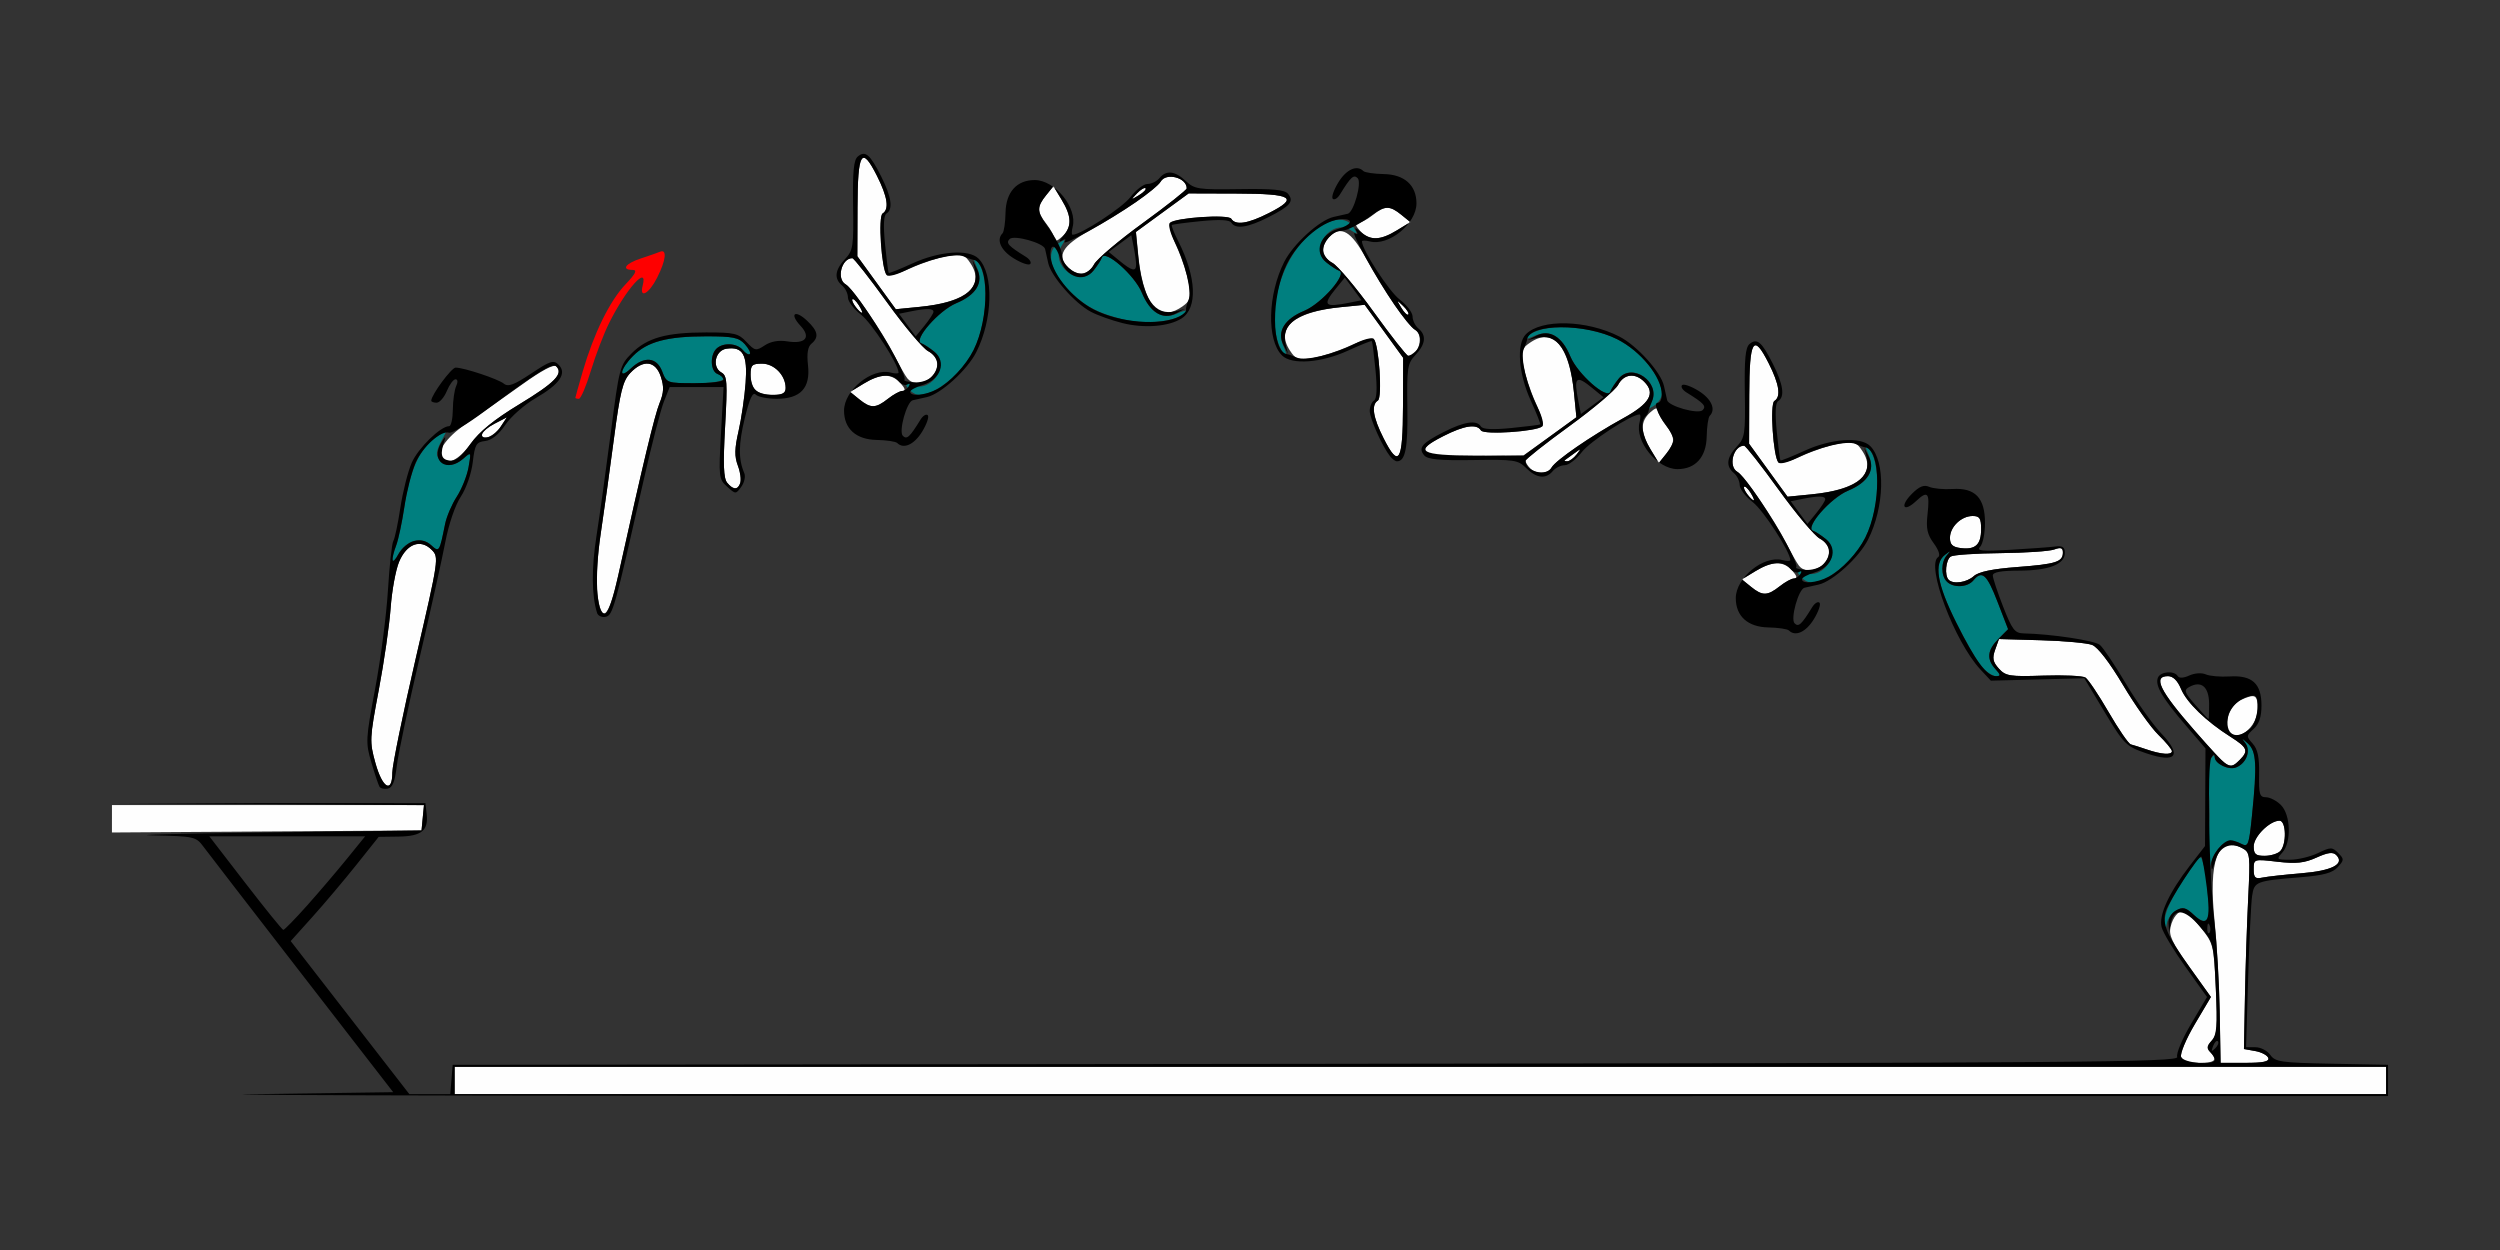 <?xml version="1.0" encoding="UTF-8" standalone="no"?>
<!-- Created with Inkscape (http://www.inkscape.org/) -->

<svg
   xmlns:dc="http://purl.org/dc/elements/1.1/"
   xmlns:cc="http://creativecommons.org/ns#"
   xmlns:rdf="http://www.w3.org/1999/02/22-rdf-syntax-ns#"
   xmlns:svg="http://www.w3.org/2000/svg"
   xmlns="http://www.w3.org/2000/svg"
   xmlns:sodipodi="http://sodipodi.sourceforge.net/DTD/sodipodi-0.dtd"
   xmlns:inkscape="http://www.inkscape.org/namespaces/inkscape"
   id="svg3486"
   version="1.1"
   inkscape:version="0.91 r13725"
   width="600"
   height="300"
   viewBox="0 0 600 300"
   sodipodi:docname="bb950400.svg">
  <rect x="0" y="0" width="600" height="300" fill="#333333" stroke="none"/>
  <defs
     id="defs3490" />
  <sodipodi:namedview
     pagecolor="#a8a8a8"
     bordercolor="#666666"
     borderopacity="1"
     objecttolerance="10"
     gridtolerance="10"
     guidetolerance="10"
     inkscape:pageopacity="0"
     inkscape:pageshadow="2"
     inkscape:window-width="1431"
     inkscape:window-height="734"
     id="namedview3488"
     showgrid="false"
     inkscape:zoom="0.781616"
     inkscape:cx="115.67781"
     inkscape:cy="149.88028"
     inkscape:window-x="0"
     inkscape:window-y="0"
     inkscape:window-maximized="0"
     inkscape:current-layer="svg3486" />
  <g
     id="g3496"
     transform="translate(20.327,17.901)">
    <path
       style="fill:#fefefe"
       d="m 88.785,241.406 0,-3.281 231.776,0 231.776,0 0,3.281 0,3.281 -231.776,0 -231.776,0 0,-3.281 z m 414.354,-5.632 c -0.298,-0.779 1.184,-4.325 3.305,-7.906 l 3.845,-6.493 -5.139,-7.186 c -4.195,-5.866 -5.028,-7.643 -4.533,-9.672 0.571,-2.342 1.848,-3.846 3.293,-3.879 0.351,-0.008 2.083,1.779 3.848,3.97 3.151,3.911 3.219,4.186 3.718,14.882 0.431,9.249 0.279,11.127 -1.005,12.415 -1.182,1.185 -1.266,1.765 -0.385,2.649 1.942,1.948 1.256,2.632 -2.639,2.632 -2.495,0 -3.95,-0.477 -4.308,-1.413 z m 9.277,-10.542 c -0.11,-6.573 -0.665,-16.439 -1.233,-21.923 -1.53,-14.768 0.737,-20.818 6.616,-17.662 1.897,1.018 1.959,1.535 1.44,12.005 -0.298,6.018 -0.648,16.627 -0.778,23.576 l -0.236,12.635 2.727,0.49 c 1.5,0.269 2.902,1.017 3.115,1.661 0.284,0.855 -1.21,1.171 -5.53,1.17 l -5.919,-0.002 -0.2,-11.951 z m 8.144,-34.526 c 0,-2.451 0.007,-2.453 5.696,-1.791 4.497,0.524 6.471,0.313 9.377,-1.002 2.725,-1.233 3.954,-1.391 4.732,-0.611 2.146,2.153 -0.964,3.775 -8.408,4.387 -3.955,0.325 -8.137,0.789 -9.293,1.03 -1.757,0.367 -2.103,0.036 -2.103,-2.014 z m 0,-5.483 c 0,-2.343 3.843,-6.162 6.201,-6.162 1.612,0 1.733,5.729 0.154,7.312 -0.617,0.619 -2.299,1.125 -3.738,1.125 -2.147,0 -2.617,-0.408 -2.617,-2.276 z M 6.542,178.605 l 0,-3.292 37.442,0 37.442,0 -0.293,3.047 -0.293,3.047 -37.15,0.245 -37.15,0.245 0,-3.292 z M 69.777,165.234 c -1.437,-5.174 -1.405,-5.88 0.808,-17.578 1.268,-6.703 2.548,-15.562 2.845,-19.688 0.297,-4.125 1.207,-9.091 2.024,-11.036 1.823,-4.343 5.143,-5.564 7.821,-2.878 1.771,1.777 1.719,2.131 -3.823,26.05 -3.091,13.337 -5.619,25.66 -5.619,27.384 0,5.136 -2.367,3.819 -4.055,-2.255 z m 443.766,-0.014 c -0.519,-0.379 -3.719,-3.853 -7.111,-7.72 -8.428,-9.607 -10.155,-13.125 -6.444,-13.125 1.213,0 2.299,1.061 3.132,3.062 1.372,3.295 6.013,7.784 11.902,11.513 4.055,2.568 4.365,3.344 2.201,5.515 -1.63,1.635 -2.29,1.771 -3.68,0.756 z m -18.683,-3.26 c -1.542,-0.531 -3.247,-1.074 -3.788,-1.206 -0.541,-0.132 -2.946,-3.627 -5.343,-7.767 -2.398,-4.139 -4.899,-7.866 -5.558,-8.282 -0.659,-0.416 -5.2,-0.623 -10.091,-0.459 -8.079,0.27 -9.056,0.115 -10.684,-1.69 -1.441,-1.598 -1.614,-2.487 -0.882,-4.537 l 0.911,-2.55 10.09,0.289 c 5.55,0.159 11.071,0.663 12.27,1.121 1.343,0.512 4.187,4.205 7.407,9.618 2.875,4.833 6.693,10.212 8.485,11.954 1.792,1.742 3.257,3.506 3.257,3.921 0,0.977 -2.544,0.805 -6.075,-0.412 z m 19.612,-4.483 c -1.167,-1.894 0.569,-6.279 2.908,-7.348 3.549,-1.622 4.116,-1.337 4.116,2.069 0,4.536 -5.113,8.379 -7.023,5.279 z m -391.439,-33.024 c -0.343,-2.849 6.6e-4,-8.87 0.816,-14.297 0.774,-5.156 2.203,-15.421 3.174,-22.81 1.475,-11.223 2.116,-13.809 3.89,-15.703 3.12,-3.331 6.09,-2.987 7.353,0.852 0.797,2.421 0.732,3.839 -0.29,6.328 -1.184,2.886 -3.982,14.55 -9.935,41.411 -2.318,10.459 -4.078,11.942 -5.008,4.219 z m 276.87,-1.532 -2.174,-1.766 3.239,-1.981 c 4.059,-2.482 6.678,-2.515 8.846,-0.113 1.097,1.216 1.282,1.875 0.526,1.875 -0.641,0 -2.235,0.844 -3.542,1.875 -2.95,2.328 -4.14,2.347 -6.895,0.109 z M 447.352,121.25 c -1.044,-1.047 -0.695,-4.845 0.513,-5.594 0.625,-0.387 5.987,-0.751 11.916,-0.807 5.929,-0.057 11.726,-0.446 12.882,-0.866 1.606,-0.583 2.103,-0.419 2.103,0.697 0,2.284 -1.609,2.798 -10.974,3.509 -5.981,0.454 -9.265,1.14 -10.405,2.175 -1.698,1.542 -4.912,2.014 -6.035,0.887 z m -35.91,-3.359 c -0.515,-0.645 -1.889,-3.07 -3.053,-5.391 -2.801,-5.582 -10.076,-16.211 -11.741,-17.156 -2.268,-1.287 -0.994,-6.282 1.602,-6.282 0.374,0 4.105,4.746 8.29,10.547 4.185,5.801 8.631,11.088 9.88,11.749 1.249,0.661 2.271,2.002 2.271,2.98 0,3.716 -5.116,6.223 -7.249,3.553 z m 38.791,-4.253 c -1.957,-0.247 -2.57,-0.834 -2.57,-2.461 0,-2.624 2.719,-5.239 5.447,-5.239 1.682,0 2.029,0.542 2.029,3.166 0,3.72 -1.365,4.981 -4.907,4.534 z m -51.187,-12.879 c -0.65,-0.786 -1.001,-1.61 -0.78,-1.832 0.221,-0.222 0.916,0.421 1.543,1.429 1.357,2.179 0.904,2.419 -0.763,0.403 z m 5.025,-5.806 -4.615,-6.359 0.038,-11.64 c 0.044,-13.406 0.985,-14.954 4.664,-7.672 2.553,5.055 3.003,8.036 1.365,9.052 -1.103,0.684 -0.283,13.414 0.949,14.737 0.372,0.4 2.958,-0.319 5.747,-1.597 2.789,-1.278 6.817,-2.601 8.952,-2.941 3.484,-0.555 4.045,-0.368 5.477,1.824 3.548,5.431 -0.993,9.28 -12.258,10.392 l -5.704,0.563 -4.615,-6.359 z m -249.871,3.01 c -0.881,-1.065 -1.005,-4.383 -0.502,-13.502 0.594,-10.767 0.495,-12.186 -0.9,-12.969 -2.332,-1.309 -1.471,-5.32 1.225,-5.704 3.971,-0.565 5.092,1.447 4.593,8.234 -0.248,3.374 -1.011,8.57 -1.694,11.546 -0.96,4.181 -0.997,6.061 -0.166,8.271 1.676,4.454 -0.02,7.189 -2.556,4.124 z M 346.916,94.5 c -0.617,-0.619 -1.121,-1.432 -1.121,-1.808 0,-0.375 4.731,-4.118 10.514,-8.316 5.783,-4.198 11.053,-8.658 11.712,-9.911 1.382,-2.628 4.071,-2.952 6.262,-0.755 2.783,2.791 1.351,5.255 -5.123,8.815 -7.637,4.199 -16.123,10.043 -17.103,11.777 -0.914,1.618 -3.621,1.723 -5.14,0.198 z M 85.557,91.945 c -1.086,-1.762 1.687,-5.323 6.824,-8.767 2.905,-1.948 8.57,-5.906 12.588,-8.796 4.695,-3.377 7.629,-4.932 8.208,-4.35 1.763,1.769 -0.337,3.922 -8.89,9.113 -6.004,3.644 -9.588,6.549 -11.674,9.463 -2.839,3.966 -5.805,5.369 -7.057,3.338 z m 269.661,0.602 c 0.214,-0.146 1.231,-0.884 2.259,-1.641 1.729,-1.272 1.773,-1.252 0.587,0.265 -0.705,0.902 -1.722,1.641 -2.259,1.641 -0.537,0 -0.801,-0.119 -0.587,-0.265 z m 20.595,-2.58 c -2.474,-4.072 -2.508,-6.699 -0.112,-8.874 1.212,-1.1 1.869,-1.286 1.869,-0.528 0,0.643 0.841,2.242 1.869,3.553 2.321,2.96 2.339,4.153 0.109,6.916 l -1.76,2.181 -1.974,-3.249 z m -64.084,-2.687 c -2.553,-5.055 -3.003,-8.036 -1.365,-9.052 1.103,-0.684 0.283,-13.414 -0.949,-14.737 -0.372,-0.4 -2.958,0.319 -5.747,1.597 -2.789,1.278 -6.817,2.601 -8.952,2.941 -3.484,0.555 -4.045,0.368 -5.477,-1.824 -3.548,-5.431 0.993,-9.28 12.258,-10.392 l 5.704,-0.563 4.615,6.359 4.615,6.359 -0.038,11.64 c -0.044,13.406 -0.985,14.954 -4.664,7.672 z m 10.304,3.883 c -1.211,-1.215 -0.312,-2.185 4.104,-4.43 4.981,-2.532 7.952,-2.976 8.962,-1.338 0.681,1.106 13.372,0.283 14.691,-0.952 0.398,-0.373 -0.318,-2.967 -1.592,-5.765 -1.274,-2.797 -2.593,-6.838 -2.932,-8.98 -0.553,-3.495 -0.367,-4.058 1.819,-5.494 5.42,-3.562 9.251,0.995 10.363,12.328 l 0.565,5.752 -6.343,4.555 -6.343,4.555 -11.378,0.154 c -6.258,0.084 -11.62,-0.089 -11.916,-0.386 z M 95.327,86.343 c 0,-0.54 1.351,-1.683 3.002,-2.539 l 3.002,-1.557 -1.478,2.236 c -1.542,2.334 -4.525,3.56 -4.525,1.86 z m 90.556,-8.421 -2.174,-1.766 3.239,-1.981 c 4.059,-2.482 6.678,-2.515 8.846,-0.113 1.097,1.216 1.282,1.875 0.526,1.875 -0.641,0 -2.235,0.844 -3.542,1.875 -2.95,2.328 -4.14,2.347 -6.895,0.109 z M 160.935,75.75 c -0.617,-0.619 -1.121,-2.306 -1.121,-3.75 0,-2.28 0.361,-2.625 2.751,-2.625 2.93,0 5.66,2.814 5.66,5.834 0,1.26 -0.752,1.666 -3.084,1.666 -1.696,0 -3.589,-0.506 -4.206,-1.125 z m 36.489,-2.859 c -0.515,-0.645 -1.889,-3.07 -3.053,-5.391 -2.801,-5.582 -10.076,-16.211 -11.741,-17.156 -2.268,-1.287 -0.994,-6.282 1.602,-6.282 0.374,0 4.105,4.746 8.29,10.547 4.185,5.801 8.631,11.088 9.88,11.749 1.249,0.661 2.271,2.002 2.271,2.98 0,3.716 -5.116,6.223 -7.249,3.553 z m 111.923,-15.938 c -4.185,-5.801 -8.631,-11.088 -9.88,-11.749 -2.62,-1.387 -2.943,-4.084 -0.752,-6.281 2.783,-2.791 5.239,-1.355 8.787,5.139 4.186,7.661 10.012,16.174 11.74,17.156 2.266,1.288 0.991,6.282 -1.604,6.282 -0.374,0 -4.105,-4.746 -8.29,-10.547 z m 6.635,-0.98 c -1.182,-1.975 -1.162,-1.995 0.447,-0.448 0.926,0.89 1.483,1.82 1.237,2.067 -0.246,0.247 -1.004,-0.482 -1.684,-1.618 z M 185.028,55.759 c -0.65,-0.786 -1.001,-1.61 -0.78,-1.832 0.221,-0.222 0.916,0.421 1.543,1.429 1.357,2.179 0.904,2.419 -0.763,0.403 z m 72.345,0.711 C 255.319,55.106 253.516,50.041 252.919,43.953 l -0.609,-6.203 6.322,-4.616 6.322,-4.616 11.604,0.038 c 13.364,0.044 14.908,0.988 7.648,4.678 -5.039,2.561 -8.011,3.012 -9.024,1.369 -0.681,-1.106 -13.372,-0.283 -14.691,0.952 -0.398,0.373 0.318,2.967 1.592,5.765 1.274,2.797 2.591,6.824 2.927,8.947 0.531,3.355 0.326,4.062 -1.566,5.391 -2.336,1.641 -4.404,1.918 -6.07,0.812 z m -67.321,-6.517 -4.615,-6.359 0.038,-11.64 c 0.044,-13.406 0.985,-14.954 4.664,-7.672 2.553,5.055 3.003,8.036 1.365,9.052 -1.103,0.684 -0.283,13.414 0.949,14.737 0.372,0.4 2.958,-0.319 5.747,-1.597 2.789,-1.278 6.817,-2.601 8.952,-2.941 3.484,-0.555 4.045,-0.368 5.477,1.824 3.548,5.431 -0.993,9.28 -12.258,10.392 l -5.704,0.563 -4.615,-6.359 z m 45.946,-3.663 c -2.783,-2.791 -1.351,-5.255 5.123,-8.815 7.637,-4.199 16.123,-10.043 17.103,-11.777 1.284,-2.273 6.262,-0.994 6.262,1.609 0,0.375 -4.731,4.118 -10.514,8.316 -5.783,4.198 -11.053,8.658 -11.712,9.911 -1.382,2.628 -4.071,2.952 -6.262,0.755 z m -3.288,-6.856 c 0,-0.643 -0.841,-2.242 -1.869,-3.553 -2.321,-2.96 -2.339,-4.153 -0.109,-6.916 l 1.76,-2.181 1.974,3.249 c 2.474,4.072 2.508,6.699 0.112,8.874 -1.212,1.1 -1.869,1.286 -1.869,0.528 z M 306.075,37.5 c -1.097,-1.216 -1.282,-1.875 -0.526,-1.875 0.641,0 2.235,-0.844 3.542,-1.875 2.95,-2.328 4.14,-2.347 6.895,-0.109 l 2.174,1.766 -3.239,1.981 c -4.059,2.482 -6.678,2.515 -8.846,0.113 z m -53.527,-8.98 c 0.887,-0.929 1.814,-1.488 2.06,-1.241 0.246,0.247 -0.48,1.007 -1.613,1.69 -1.969,1.186 -1.988,1.166 -0.447,-0.448 z"
       id="path3506"
       inkscape:connector-curvature="0" />
    <path
       style="fill:#007f7f"
       d="m 499.193,203.625 c -0.145,-2.449 1.646,-6.26 5.807,-12.36 2.775,-4.068 2.886,-4.128 3.437,-1.875 0.903,3.693 2.021,-11.455 1.311,-17.754 -0.381,-3.383 -0.23,-6.148 0.397,-7.229 0.558,-0.963 1.027,-1.239 1.043,-0.612 0.04,1.589 3.326,3.191 5.127,2.497 2.449,-0.943 3.63,-3.975 2.261,-5.806 -1.008,-1.349 -0.918,-1.338 0.612,0.069 2.024,1.861 2.204,5.087 0.965,17.256 -0.762,7.48 -0.828,7.634 -2.87,6.7 -4.891,-2.236 -8.677,4.48 -7.615,13.508 0.62,5.267 -0.537,6.419 -3.571,3.56 -1.765,-1.664 -2.538,-1.861 -4.071,-1.038 -1.041,0.559 -2.074,1.966 -2.297,3.127 l -0.405,2.111 -0.127,-2.156 z m -43.791,-61.36 c -1.063,-1.16 -3.87,-6.003 -6.238,-10.763 -4.638,-9.325 -5.433,-14.167 -2.669,-16.265 1.391,-1.056 1.461,-1.045 0.467,0.073 -1.481,1.666 -1.505,4.914 -0.047,6.377 1.554,1.559 4.958,1.408 6.355,-0.281 2.089,-2.525 3.24,-1.506 5.812,5.147 l 2.533,6.553 -2.303,2.31 c -2.688,2.697 -2.913,4.853 -0.757,7.244 1.3,1.44 1.326,1.714 0.163,1.714 -0.761,0 -2.254,-0.949 -3.317,-2.109 z m -43.983,-22.287 c -1.086,-1.744 -1.034,-1.805 0.641,-0.755 4.586,2.873 10.014,-4.343 5.826,-7.745 -1.112,-0.904 -2.495,-1.801 -3.072,-1.994 -2.069,-0.692 4.199,-7.876 8.386,-9.613 4.929,-2.045 6.586,-4.976 4.916,-8.699 -0.803,-1.79 -0.826,-2.255 -0.077,-1.521 3.154,3.091 2.792,14.474 -0.682,21.443 -2.801,5.62 -9.057,10.781 -13.067,10.781 -0.93,0 -2.222,-0.853 -2.871,-1.896 z M 73.869,116.545 c -0.021,-0.611 0.384,-2.222 0.899,-3.581 0.515,-1.359 1.395,-5.499 1.955,-9.202 1.319,-8.716 3.615,-13.88 7.361,-16.555 l 3.012,-2.151 -1.551,3.008 c -1.212,2.35 -1.308,3.301 -0.443,4.347 1.487,1.797 3.612,1.687 5.844,-0.302 1.806,-1.609 1.828,-1.569 1.179,2.109 -0.364,2.062 -1.632,5.243 -2.818,7.067 -1.186,1.824 -2.451,4.778 -2.811,6.562 -1.374,6.811 -1.405,6.858 -3.366,5.078 -2.358,-2.141 -6.061,-1.118 -7.836,2.164 -0.763,1.411 -1.405,2.066 -1.425,1.455 z m 301.992,-37.705 c 2.864,-4.6 -4.33,-10.046 -7.721,-5.844 -0.901,1.116 -1.795,2.503 -1.988,3.081 -0.69,2.075 -7.851,-4.212 -9.584,-8.413 -2.039,-4.945 -4.96,-6.606 -8.672,-4.931 -1.785,0.805 -2.248,0.829 -1.516,0.078 3.082,-3.164 14.428,-2.801 21.376,0.684 5.602,2.81 10.748,9.085 10.748,13.108 0,0.933 -0.851,2.229 -1.89,2.88 -1.739,1.089 -1.799,1.038 -0.753,-0.643 z M 197.4,74.979 c -1.086,-1.744 -1.034,-1.805 0.641,-0.755 4.586,2.873 10.014,-4.343 5.826,-7.745 -1.112,-0.904 -2.495,-1.801 -3.072,-1.994 -2.069,-0.692 4.199,-7.876 8.386,-9.613 4.929,-2.045 6.586,-4.976 4.916,-8.699 -0.803,-1.79 -0.826,-2.255 -0.077,-1.521 3.154,3.091 2.792,14.474 -0.682,21.443 -2.801,5.62 -9.057,10.781 -13.067,10.781 -0.93,0 -2.222,-0.853 -2.871,-1.896 z M 138.604,71.25 c -1.292,-3.435 -4.313,-3.748 -7.469,-0.774 -3.145,2.964 -2.702,0.233 0.481,-2.96 3.411,-3.422 8.153,-4.692 17.539,-4.699 6.39,-0.004 7.829,0.287 9.262,1.876 0.933,1.034 1.479,2.099 1.213,2.366 -0.266,0.267 -1.016,-0.157 -1.666,-0.943 -1.414,-1.709 -4.812,-1.871 -6.374,-0.304 -1.575,1.58 -1.398,5.39 0.28,6.036 3.27,1.259 0.939,2.214 -5.403,2.214 -6.702,0 -6.82,-0.042 -7.863,-2.812 z M 287.08,65.859 c -3.453,-6.778 -0.913,-19.134 5.316,-25.865 4.836,-5.226 10.029,-6.693 12.073,-3.411 1.086,1.744 1.034,1.805 -0.641,0.755 -4.586,-2.873 -10.014,4.343 -5.826,7.745 1.112,0.904 2.495,1.801 3.072,1.994 2.069,0.692 -4.199,7.876 -8.386,9.613 -4.818,1.999 -6.586,4.988 -5.007,8.465 1.2,2.641 0.691,3.238 -0.6,0.703 z m -38.015,-7.151 c -5.697,-1.43 -8.529,-2.867 -11.999,-6.089 -5.207,-4.834 -6.673,-10.053 -3.4,-12.103 1.739,-1.089 1.799,-1.038 0.753,0.643 -2.864,4.6 4.33,10.046 7.721,5.844 0.901,-1.116 1.795,-2.503 1.988,-3.081 0.69,-2.075 7.851,4.212 9.584,8.413 1.993,4.833 4.973,6.607 8.438,5.023 2.641,-1.207 3.212,-0.698 0.701,0.625 -3.017,1.59 -9.073,1.908 -13.785,0.726 z"
       id="path3502"
       inkscape:connector-curvature="0" />
    <path
       style="fill:#fe0000"
       d="m 117.757,77.575 c 0,-0.131 0.798,-2.978 1.773,-6.328 2.648,-9.098 6.479,-16.914 10.222,-20.856 2.493,-2.626 2.935,-3.516 1.746,-3.516 -2.792,0 -1.711,-1.539 1.913,-2.725 1.928,-0.631 4.03,-1.365 4.673,-1.633 1.74,-0.724 1.42,2.063 -0.72,6.27 -1.964,3.862 -4.301,5.107 -3.449,1.838 1.33,-5.101 -3.956,0.786 -8.019,8.93 -1.293,2.591 -3.273,7.759 -4.401,11.484 -1.128,3.725 -2.43,6.773 -2.894,6.773 -0.464,0 -0.844,-0.107 -0.844,-0.237 z"
       id="path3500"
       inkscape:connector-curvature="0" />
    <path
       style="fill:#000000"
       d="M 40.054,244.706 74.034,244.219 52.204,216.027 C 40.197,200.521 29.538,186.705 28.516,185.324 c -1.798,-2.431 -2.187,-2.518 -12.15,-2.729 -5.661,-0.12 6.53,-0.436 27.091,-0.703 l 37.383,-0.485 0.292,-3.036 0.292,-3.036 -37.442,-0.261 -37.442,-0.261 37.617,0.016 37.617,0.016 0.301,2.635 c 0.451,3.949 -1.263,5.325 -6.724,5.398 l -4.792,0.064 -5.368,6.733 c -2.952,3.703 -7.705,9.331 -10.561,12.507 l -5.192,5.775 14.236,18.366 14.236,18.366 4.913,0 4.913,0 0.29,-3.516 0.29,-3.516 207.213,-0.236 c 184.042,-0.21 207.153,-0.394 206.673,-1.647 -0.297,-0.777 1.189,-4.329 3.306,-7.904 l 3.845,-6.493 -5.155,-7.208 c -2.835,-3.964 -5.419,-8.263 -5.742,-9.554 -0.719,-2.874 1.767,-8.282 6.792,-14.771 l 3.629,-4.688 0.056,-11.719 0.056,-11.719 -4.818,-5.625 c -5.615,-6.556 -7.318,-9.473 -6.61,-11.323 0.576,-1.505 3.904,-1.807 4.752,-0.431 0.35,0.568 1.388,0.522 2.799,-0.123 1.272,-0.581 2.978,-0.698 3.939,-0.271 0.932,0.415 3.51,0.641 5.728,0.502 5.409,-0.339 7.649,1.699 7.649,6.958 0,2.743 -0.566,4.442 -1.877,5.632 -1.795,1.63 -1.806,1.783 -0.234,3.529 1.208,1.342 1.616,3.288 1.54,7.348 -0.09,4.796 0.125,5.522 1.636,5.522 0.956,0 2.58,0.844 3.608,1.875 2.361,2.369 2.547,8.945 0.322,11.411 -1.471,1.631 -1.382,1.714 1.837,1.714 1.861,0 4.879,-0.715 6.705,-1.589 3.097,-1.482 3.426,-1.484 4.876,-0.029 1.45,1.454 1.443,1.683 -0.098,3.391 -1.249,1.384 -3.402,1.975 -8.816,2.42 -10.863,0.892 -11.224,1.03 -11.746,4.486 -0.252,1.672 -0.681,10.528 -0.953,19.68 l -0.494,16.641 2.261,0 c 1.243,0 2.841,0.832 3.551,1.848 1.167,1.671 2.581,1.873 14.773,2.109 l 13.482,0.261 0,3.75 0,3.75 -273.364,0.018 C 129.089,245.185 21.366,244.974 40.054,244.706 Z m 512.282,-3.3 0,-3.281 -231.776,0 -231.776,0 0,3.281 0,3.281 231.776,0 231.776,0 0,-3.281 z m -41.121,-4.969 c 0,-0.412 -0.495,-1.246 -1.099,-1.853 -0.843,-0.845 -0.756,-1.491 0.371,-2.766 1.224,-1.385 1.387,-3.488 0.973,-12.583 -0.497,-10.915 -0.498,-10.922 -3.875,-14.836 -3.634,-4.212 -6.196,-4.452 -6.935,-0.649 l -0.395,2.03 -0.127,-2.076 c -0.076,-1.239 0.662,-2.5 1.83,-3.127 1.62,-0.87 2.347,-0.684 4.218,1.08 3.354,3.161 4.139,1.508 3.123,-6.572 -0.48,-3.82 -1.065,-7.138 -1.299,-7.373 -0.521,-0.523 -7.705,10.504 -8.518,13.074 -0.954,3.016 0.21,5.774 5.652,13.382 l 5.155,7.208 -3.845,6.493 c -2.121,3.581 -3.603,7.126 -3.305,7.906 0.568,1.485 8.076,2.101 8.076,0.663 z m 12.851,-0.422 c -0.214,-0.645 -1.616,-1.392 -3.115,-1.661 l -2.727,-0.49 0.236,-12.635 c 0.13,-6.949 0.48,-17.559 0.778,-23.576 0.519,-10.47 0.457,-10.987 -1.44,-12.005 -2.901,-1.558 -5.507,-0.319 -6.489,3.084 -0.675,2.34 -0.88,2.53 -0.946,0.878 -0.086,-2.155 2.854,-5.859 4.65,-5.859 0.548,0 1.75,0.405 2.672,0.9 1.524,0.818 1.748,0.201 2.46,-6.797 1.243,-12.214 1.064,-15.435 -0.961,-17.297 -1.53,-1.407 -1.62,-1.417 -0.612,-0.069 1.369,1.831 0.188,4.863 -2.261,5.806 -1.804,0.695 -5.093,-0.912 -5.113,-2.497 -0.01,-0.814 -0.239,-0.784 -0.8,0.104 -1.063,1.681 -0.567,28.492 0.731,39.538 0.576,4.898 1.145,14.495 1.266,21.326 l 0.22,12.42 5.919,0.002 c 4.32,9.4e-4 5.814,-0.315 5.53,-1.17 z m -12.097,-4.009 c -0.288,-0.289 -0.81,0.232 -1.161,1.156 -0.507,1.336 -0.4,1.444 0.523,0.525 0.639,-0.636 0.926,-1.392 0.638,-1.681 z m -1.985,-27.807 c -0.298,-0.748 -0.52,-0.526 -0.565,0.566 -0.041,0.988 0.18,1.542 0.491,1.23 0.311,-0.312 0.344,-1.12 0.074,-1.797 z M 53.349,199.453 c 2.87,-3.222 7.185,-8.285 9.59,-11.249 l 4.372,-5.391 -18.7,0 -18.7,0 8.643,11.21 c 4.753,6.166 8.853,11.228 9.11,11.249 0.257,0.021 2.815,-2.597 5.685,-5.82 z m 478.608,-7.762 c 7.445,-0.612 10.554,-2.234 8.408,-4.387 -0.778,-0.781 -2.006,-0.622 -4.732,0.611 -2.906,1.315 -4.88,1.525 -9.377,1.002 -5.689,-0.662 -5.696,-0.66 -5.696,1.791 0,2.05 0.346,2.381 2.103,2.014 1.157,-0.242 5.339,-0.706 9.293,-1.03 z m -5.041,-5.316 c 1.579,-1.584 1.458,-7.312 -0.154,-7.312 -2.358,0 -6.201,3.819 -6.201,6.162 0,1.867 0.469,2.276 2.617,2.276 1.439,0 3.122,-0.506 3.738,-1.125 z m -9.693,-21.911 c 2.164,-2.17 1.854,-2.947 -2.201,-5.515 -5.889,-3.729 -10.53,-8.218 -11.902,-11.513 -0.833,-2 -1.919,-3.062 -3.132,-3.062 -3.711,0 -1.984,3.518 6.444,13.125 8.25,9.404 8.317,9.447 10.791,6.964 z m 2.563,-7.578 c 1.782,-1.617 2.431,-7.823 0.818,-7.823 -2.549,0 -5.617,2.394 -6.142,4.794 -0.999,4.561 1.851,6.182 5.324,3.029 z m -9.928,-5.956 c -0.049,-4.037 -1.907,-5.564 -4.796,-3.942 -1.32,0.741 -1.128,1.296 1.48,4.276 1.648,1.883 3.079,3.424 3.179,3.424 0.1,0 0.162,-1.691 0.137,-3.758 z m -439.112,19.982 c -0.251,-0.415 -1.124,-3.022 -1.94,-5.793 -1.421,-4.823 -1.382,-5.581 0.915,-17.812 1.32,-7.026 2.695,-17.628 3.057,-23.559 0.362,-5.931 0.944,-11.248 1.293,-11.815 0.349,-0.567 1.108,-4.152 1.685,-7.966 0.578,-3.814 1.803,-8.668 2.722,-10.786 1.525,-3.512 6.93,-8.805 8.992,-8.805 0.466,0 0.864,-1.793 0.885,-3.984 0.021,-2.191 0.382,-4.723 0.801,-5.625 0.45,-0.97 0.385,-1.641 -0.159,-1.641 -0.507,0 -1.444,1.266 -2.083,2.812 -0.639,1.547 -1.741,2.812 -2.45,2.812 -0.709,0 -1.288,-0.219 -1.288,-0.487 0,-1.364 4.854,-7.949 5.853,-7.94 2.04,0.018 10.255,2.756 11.581,3.86 0.998,0.831 2.443,0.294 6.525,-2.425 4.621,-3.078 5.406,-3.328 6.621,-2.109 2.048,2.055 0.251,4.662 -5.516,8.002 -2.677,1.55 -5.959,4.436 -7.293,6.413 -1.578,2.338 -3.267,3.693 -4.834,3.878 -2.147,0.254 -2.469,0.803 -2.973,5.07 -0.32,2.708 -1.566,6.303 -2.872,8.283 -1.341,2.032 -2.896,6.585 -3.713,10.868 -0.773,4.054 -3.575,16.652 -6.225,27.995 -2.65,11.344 -5.092,22.94 -5.425,25.77 -0.44,3.729 -1.032,5.227 -2.155,5.443 -0.852,0.164 -1.754,-0.042 -2.004,-0.457 z m 3.086,-3.422 c 0,-1.724 2.529,-14.047 5.619,-27.384 5.543,-23.919 5.595,-24.273 3.823,-26.05 -2.678,-2.686 -5.998,-1.465 -7.821,2.878 -0.816,1.945 -1.727,6.911 -2.024,11.036 -0.297,4.125 -1.577,12.984 -2.845,19.688 -2.212,11.698 -2.245,12.404 -0.808,17.578 1.687,6.075 4.055,7.392 4.055,2.255 z m 5.201,-55.558 c 1.564,-0.394 2.935,-0.061 4.097,0.994 1.961,1.78 1.992,1.733 3.366,-5.078 0.36,-1.785 1.625,-4.738 2.811,-6.562 1.186,-1.824 2.454,-5.005 2.818,-7.067 0.649,-3.678 0.627,-3.718 -1.179,-2.109 -3.967,3.535 -8.017,0.787 -5.435,-3.687 0.838,-1.452 1.24,-1.797 0.893,-0.766 -1.171,3.483 -0.902,4.685 1.117,4.974 1.476,0.211 2.813,-0.839 5.055,-3.97 2.128,-2.973 5.663,-5.844 11.712,-9.516 8.524,-5.173 10.653,-7.345 8.911,-9.092 -0.933,-0.936 -4.379,1.216 -17.299,10.8 -4.054,3.007 -7.839,5.301 -8.411,5.098 -1.898,-0.676 -6.392,3.353 -8.081,7.245 -0.916,2.11 -2.124,6.866 -2.684,10.568 -0.56,3.702 -1.44,7.843 -1.955,9.202 -1.398,3.69 -1.059,5.058 0.527,2.126 0.763,-1.411 2.446,-2.833 3.739,-3.158 z M 99.853,84.483 101.33,82.247 98.329,83.804 c -3.137,1.627 -4.108,3.741 -1.478,3.218 0.838,-0.167 2.189,-1.309 3.002,-2.539 z m 395.007,78.433 c -4.937,-1.668 -5.389,-2.117 -10.211,-10.145 l -4.742,-7.893 -11.215,0.291 -11.215,0.291 -2.474,-2.652 c -6.273,-6.723 -13.191,-25.137 -10.152,-27.021 0.547,-0.339 0.111,-1.679 -1.063,-3.273 -1.575,-2.137 -1.89,-3.583 -1.512,-6.944 0.588,-5.23 0.065,-5.852 -2.717,-3.231 -3.045,2.869 -4.014,1.267 -1.039,-1.718 1.785,-1.791 2.9,-2.242 4.156,-1.684 0.944,0.42 3.469,0.655 5.611,0.522 5.437,-0.336 7.788,2.129 7.788,8.165 0,2.475 -0.526,5.044 -1.168,5.709 -0.952,0.985 0.39,1.118 7.243,0.718 4.626,-0.27 9.463,-0.624 10.748,-0.787 1.802,-0.228 2.336,0.127 2.336,1.551 0,2.73 -3.858,4.217 -10.981,4.233 -4.348,0.01 -6.308,0.371 -6.308,1.162 0,0.632 1.118,4.007 2.484,7.5 2.164,5.532 2.797,6.358 4.907,6.402 6.638,0.139 17.044,1.708 18.31,2.762 0.785,0.654 3.586,4.824 6.223,9.266 2.637,4.443 6.465,9.831 8.507,11.975 5.044,5.294 3.636,7.216 -3.515,4.8 z m 6.075,-0.544 c 0,-0.414 -1.466,-2.179 -3.257,-3.921 -1.792,-1.742 -5.61,-7.121 -8.485,-11.954 -3.22,-5.413 -6.064,-9.106 -7.407,-9.618 -1.199,-0.457 -6.721,-0.962 -12.27,-1.121 l -10.09,-0.289 -0.911,2.55 c -0.732,2.05 -0.559,2.939 0.882,4.537 1.629,1.805 2.606,1.96 10.684,1.69 4.89,-0.163 9.431,0.043 10.091,0.459 0.659,0.416 3.16,4.143 5.558,8.282 2.398,4.139 4.802,7.634 5.343,7.767 0.541,0.132 2.246,0.675 3.788,1.206 3.531,1.216 6.075,1.389 6.075,0.412 z m -42.379,-19.711 c -2.157,-2.391 -1.932,-4.547 0.757,-7.244 l 2.303,-2.31 -2.533,-6.553 c -2.572,-6.653 -3.723,-7.672 -5.812,-5.147 -1.398,1.689 -4.801,1.84 -6.355,0.281 -1.458,-1.463 -1.435,-4.71 0.047,-6.377 0.994,-1.118 0.924,-1.129 -0.467,-0.073 -2.764,2.098 -1.97,6.94 2.669,16.265 4.572,9.192 7.304,12.872 9.555,12.872 1.163,0 1.137,-0.274 -0.163,-1.714 z m -5.169,-22.298 c 1.14,-1.035 4.424,-1.721 10.405,-2.175 9.365,-0.711 10.974,-1.225 10.974,-3.509 0,-1.116 -0.496,-1.28 -2.103,-0.697 -1.157,0.42 -6.954,0.81 -12.882,0.866 -5.929,0.057 -11.291,0.42 -11.916,0.807 -1.208,0.749 -1.557,4.547 -0.513,5.594 1.124,1.127 4.337,0.655 6.035,-0.887 z m 1.753,-11.259 c 0,-2.625 -0.347,-3.166 -2.029,-3.166 -2.728,0 -5.447,2.615 -5.447,5.239 0,1.627 0.613,2.214 2.57,2.461 3.542,0.447 4.907,-0.814 4.907,-4.534 z m -46.13,24.31 c -0.356,-0.357 -2.576,-0.685 -4.933,-0.73 -4.932,-0.093 -7.816,-2.69 -7.816,-7.036 0,-4.889 6.668,-10.319 11.208,-9.128 1.032,0.271 1.876,0.274 1.876,0.007 0,-1.982 -6.455,-11.954 -8.998,-13.9 -1.733,-1.326 -3.151,-3.181 -3.151,-4.123 0,-0.942 -0.631,-2.238 -1.402,-2.88 -1.975,-1.644 -1.744,-3.733 0.701,-6.344 1.95,-2.083 2.091,-3.021 1.936,-12.892 -0.126,-8.084 0.145,-10.905 1.127,-11.723 1.803,-1.501 2.924,-0.55 5.599,4.745 2.493,4.935 2.927,7.914 1.3,8.923 -0.684,0.424 -0.803,2.832 -0.363,7.321 0.361,3.679 0.755,6.801 0.876,6.937 0.121,0.136 2.697,-0.89 5.725,-2.28 6.441,-2.958 13.524,-3.471 15.842,-1.147 3.696,3.704 3.433,14.609 -0.542,22.461 -2.163,4.274 -8.497,10.032 -11.852,10.776 -1.427,0.316 -2.953,0.658 -3.393,0.76 -1.439,0.333 -3.431,7.503 -2.375,8.544 0.959,0.946 1.65,0.31 4.233,-3.891 0.582,-0.947 1.366,-1.428 1.742,-1.068 0.376,0.36 -0.24,2.153 -1.368,3.984 -1.903,3.089 -4.434,4.225 -5.973,2.682 z m -2.213,-10.601 c 1.307,-1.031 2.811,-1.875 3.342,-1.875 0.531,0 1.266,-0.487 1.633,-1.082 0.387,-0.629 0.259,-0.829 -0.306,-0.479 -0.535,0.332 -1.493,-0.025 -2.128,-0.793 -1.609,-1.945 -4.564,-1.736 -8.37,0.592 l -3.239,1.981 2.174,1.766 c 2.755,2.238 3.945,2.219 6.895,-0.109 z m 11.707,-2.26 c 3.158,-1.655 7.019,-5.78 8.852,-9.459 3.839,-7.702 3.778,-21.14 -0.098,-21.643 -0.343,-0.045 -1.367,-0.409 -2.276,-0.81 -2.016,-0.889 -8.96,0.775 -14.005,3.356 -2.048,1.048 -4.052,1.555 -4.453,1.127 -1.269,-1.356 -2.132,-14.089 -1.002,-14.789 1.638,-1.016 1.188,-3.997 -1.365,-9.052 -3.679,-7.282 -4.62,-5.734 -4.664,7.672 l -0.038,11.64 4.615,6.359 4.615,6.359 5.704,-0.563 c 10.297,-1.017 14.549,-3.942 13.238,-9.108 l -0.535,-2.109 1.086,2.117 c 1.637,3.193 -0.21,6.244 -4.979,8.222 -4.188,1.738 -10.455,8.922 -8.386,9.613 0.577,0.193 1.993,1.117 3.146,2.054 2.975,2.417 1.48,6.689 -2.782,7.952 -1.665,0.493 -3.027,1.232 -3.027,1.641 0,1.189 3.609,0.86 6.355,-0.579 z m -1.29,-2.954 c 2.153,-2.16 1.809,-4.863 -0.793,-6.24 -1.249,-0.661 -5.695,-5.948 -9.88,-11.749 -4.185,-5.801 -7.916,-10.547 -8.29,-10.547 -2.597,0 -3.87,4.994 -1.602,6.282 2.78,1.577 15.217,21.816 14.097,22.939 -0.212,0.213 0.824,0.479 2.303,0.592 1.478,0.113 3.353,-0.462 4.166,-1.277 z m 0.51,-15.645 c 0.041,-0.854 -1.594,-0.892 -5.406,-0.127 l -2.87,0.576 2.005,2.72 2.005,2.72 2.116,-2.593 c 1.164,-1.426 2.131,-2.909 2.15,-3.296 z m -17.914,-1.598 c -0.627,-1.008 -1.322,-1.651 -1.543,-1.429 -0.401,0.402 1.636,3.261 2.323,3.261 0.198,0 -0.153,-0.825 -0.78,-1.832 z m -276.837,28.855 c -1.317,-4.229 -1.367,-10.639 -0.143,-18.494 0.771,-4.949 2.327,-16.169 3.458,-24.935 1.988,-15.409 2.153,-16.035 4.984,-18.888 3.687,-3.714 8.293,-5.007 17.865,-5.013 6.799,-0.005 7.76,0.222 9.693,2.286 2.02,2.157 2.277,2.204 4.387,0.818 1.45,-0.953 3.35,-1.292 5.384,-0.961 4.375,0.712 5.8,-0.951 3.197,-3.731 -2.734,-2.919 -1.361,-3.989 1.572,-1.226 2.635,2.484 2.917,3.968 1.048,5.524 -0.879,0.732 -1.14,2.361 -0.825,5.161 0.616,5.481 -1.79,8.061 -7.516,8.061 -2.21,0 -4.47,-0.453 -5.023,-1.007 -0.715,-0.718 -1.47,0.903 -2.627,5.639 -1.529,6.259 -1.563,9.883 -0.125,13.208 0.341,0.788 0.018,2.259 -0.718,3.269 -1.328,1.821 -1.354,1.821 -3.41,-0.027 -1.989,-1.789 -2.047,-2.299 -1.46,-12.878 L 153.324,75 l -6.467,0 -6.467,0 -1.394,3.516 c -0.767,1.934 -2.965,10.477 -4.885,18.984 -6.968,30.881 -7.369,32.316 -9.114,32.644 -0.901,0.169 -1.812,-0.251 -2.025,-0.934 z m 5.068,-8.976 c 5.953,-26.861 8.751,-38.525 9.935,-41.411 1.021,-2.49 1.086,-3.907 0.29,-6.328 -1.263,-3.839 -4.233,-4.183 -7.353,-0.852 -1.774,1.895 -2.415,4.48 -3.89,15.703 -0.971,7.389 -2.4,17.654 -3.174,22.81 -1.52,10.122 -1.06,19.219 0.972,19.219 0.75,0 1.949,-3.403 3.221,-9.141 z m 29.281,-22.197 c 0.281,-0.736 0.028,-2.625 -0.565,-4.198 -0.832,-2.21 -0.794,-4.091 0.166,-8.271 0.683,-2.976 1.445,-8.172 1.694,-11.546 0.5,-6.788 -0.622,-8.799 -4.593,-8.234 -2.695,0.383 -3.557,4.394 -1.225,5.704 1.395,0.783 1.493,2.202 0.9,12.969 -0.503,9.119 -0.379,12.437 0.502,13.502 1.465,1.771 2.463,1.795 3.121,0.075 z m 10.903,-22.828 c 0,-3.019 -2.731,-5.834 -5.66,-5.834 -2.39,0 -2.751,0.345 -2.751,2.625 0,3.452 1.555,4.875 5.327,4.875 2.332,0 3.084,-0.406 3.084,-1.666 z m -14.953,-1.983 c 0,-0.46 -0.631,-1.08 -1.402,-1.377 -1.678,-0.646 -1.855,-4.456 -0.28,-6.036 1.562,-1.567 4.96,-1.405 6.374,0.304 0.65,0.786 1.4,1.21 1.666,0.943 0.266,-0.267 -0.279,-1.332 -1.213,-2.366 -1.433,-1.589 -2.872,-1.88 -9.262,-1.876 -9.386,0.006 -14.127,1.277 -17.539,4.699 -3.182,3.192 -3.626,5.924 -0.481,2.96 3.156,-2.974 6.176,-2.661 7.469,0.774 1.042,2.77 1.16,2.812 7.863,2.812 3.742,0 6.804,-0.377 6.804,-0.837 z M 345.975,94.453 c -1.958,-1.964 -2.839,-2.098 -12.766,-1.942 -8.101,0.127 -10.92,-0.145 -11.736,-1.131 -1.496,-1.808 -0.548,-2.933 4.73,-5.616 4.92,-2.501 7.89,-2.936 8.895,-1.304 0.422,0.686 2.824,0.805 7.298,0.364 3.668,-0.362 6.78,-0.758 6.916,-0.879 0.136,-0.122 -0.887,-2.706 -2.273,-5.742 -2.949,-6.461 -3.46,-13.566 -1.143,-15.892 3.693,-3.707 14.564,-3.444 22.392,0.544 4.261,2.17 10.001,8.523 10.742,11.889 0.315,1.431 0.656,2.962 0.757,3.403 0.332,1.443 7.479,3.442 8.518,2.382 0.943,-0.962 0.309,-1.655 -3.878,-4.246 -0.944,-0.584 -1.423,-1.37 -1.065,-1.748 0.358,-0.377 2.146,0.241 3.972,1.373 3.079,1.909 4.212,4.448 2.673,5.992 -0.356,0.357 -0.683,2.584 -0.727,4.948 -0.093,4.947 -2.681,7.84 -7.014,7.84 -4.873,0 -10.287,-6.689 -9.099,-11.243 0.27,-1.035 0.273,-1.882 0.008,-1.882 -1.976,0 -11.917,6.475 -13.856,9.026 -1.322,1.739 -3.172,3.161 -4.111,3.161 -0.939,0 -2.231,0.633 -2.871,1.406 -1.65,1.995 -3.921,1.744 -6.361,-0.703 z m 6.081,-0.151 c 0.979,-1.734 9.466,-7.577 17.103,-11.777 6.474,-3.56 7.906,-6.023 5.123,-8.815 -2.19,-2.197 -4.879,-1.873 -6.262,0.755 -0.659,1.253 -5.929,5.713 -11.712,9.911 -5.783,4.198 -10.514,7.941 -10.514,8.316 0,2.603 4.978,3.883 6.262,1.609 z m 6.007,-3.13 c 1.186,-1.518 1.142,-1.537 -0.587,-0.265 -1.028,0.756 -2.044,1.495 -2.259,1.641 -0.214,0.146 0.05,0.265 0.587,0.265 0.537,0 1.553,-0.738 2.259,-1.641 z m 23.245,-3.493 c 0,-0.647 -0.77,-2.182 -1.71,-3.412 C 377.4,81.393 376.442,78.75 377.599,78.75 c 0.498,0 0.905,-0.865 0.905,-1.922 0,-4.243 -5.006,-10.453 -10.748,-13.333 -7.678,-3.851 -21.074,-3.79 -21.576,0.098 -0.044,0.344 -0.408,1.371 -0.808,2.283 -0.887,2.023 0.772,8.988 3.346,14.048 1.045,2.055 1.55,4.065 1.123,4.467 -1.352,1.273 -14.045,2.139 -14.743,1.005 -1.012,-1.643 -3.985,-1.192 -9.024,1.369 -7.259,3.69 -5.716,4.634 7.648,4.678 l 11.604,0.038 6.339,-4.629 6.339,-4.629 -0.561,-5.722 c -1.013,-10.329 -3.93,-14.595 -9.08,-13.28 l -2.103,0.537 2.111,-1.089 c 3.183,-1.642 6.224,0.211 8.197,4.994 1.732,4.201 8.894,10.488 9.584,8.413 0.192,-0.579 1.087,-1.966 1.988,-3.081 3.179,-3.939 10.054,0.754 7.998,5.46 -0.409,0.935 -0.779,1.982 -0.824,2.325 -0.044,0.344 -0.396,0.941 -0.782,1.328 -1.264,1.268 -0.729,4.551 1.28,7.858 l 1.974,3.249 1.76,-2.181 c 0.968,-1.199 1.76,-2.71 1.76,-3.357 z m -19.378,-12.364 c -4.078,-3.348 -4.627,-2.823 -3.413,3.267 l 0.574,2.879 2.712,-2.011 2.712,-2.011 -2.585,-2.123 z m -48.619,16.325 c -1.859,-2.328 -4.9,-9.107 -4.9,-10.923 0,-1.021 0.458,-2.141 1.019,-2.489 0.684,-0.424 0.803,-2.832 0.363,-7.321 -0.361,-3.679 -0.755,-6.801 -0.876,-6.937 -0.121,-0.136 -2.697,0.89 -5.725,2.28 -6.441,2.958 -13.524,3.471 -15.842,1.147 -3.696,-3.704 -3.433,-14.609 0.542,-22.461 2.163,-4.274 8.497,-10.032 11.852,-10.776 1.427,-0.316 2.953,-0.658 3.393,-0.76 1.439,-0.333 3.431,-7.503 2.375,-8.544 -0.959,-0.946 -1.65,-0.31 -4.233,3.891 -0.582,0.947 -1.366,1.428 -1.742,1.068 -0.376,-0.36 0.24,-2.153 1.368,-3.984 1.903,-3.089 4.434,-4.225 5.973,-2.682 0.356,0.357 2.576,0.685 4.933,0.73 4.932,0.093 7.816,2.69 7.816,7.036 0,4.889 -6.668,10.319 -11.208,9.128 -1.032,-0.271 -1.876,-0.274 -1.876,-0.008 0,1.982 6.455,11.954 8.998,13.9 1.733,1.326 3.151,3.182 3.151,4.124 0,0.942 0.631,2.238 1.402,2.88 1.975,1.644 1.744,3.733 -0.701,6.344 -1.944,2.076 -2.091,3.036 -1.95,12.717 0.141,9.646 -0.475,12.815 -2.489,12.815 -0.388,0 -1.127,-0.527 -1.642,-1.172 z m 3.081,-12.032 0.038,-11.64 -4.615,-6.359 -4.615,-6.359 -5.704,0.563 c -10.297,1.017 -14.549,3.942 -13.238,9.108 l 0.535,2.109 -1.086,-2.117 c -1.637,-3.193 0.21,-6.244 4.979,-8.222 4.188,-1.738 10.455,-8.922 8.386,-9.613 -0.577,-0.193 -1.993,-1.117 -3.146,-2.054 -2.975,-2.417 -1.48,-6.689 2.782,-7.952 3.394,-1.006 4.037,-2.384 1.112,-2.384 -4.23,0 -10.421,5.022 -13.292,10.781 -3.839,7.702 -3.778,21.14 0.098,21.643 0.343,0.045 1.367,0.409 2.276,0.81 2.016,0.889 8.96,-0.775 14.005,-3.356 2.048,-1.048 4.052,-1.555 4.453,-1.127 1.269,1.356 2.132,14.089 1.002,14.789 -1.638,1.016 -1.188,3.997 1.365,9.052 3.679,7.282 4.62,5.734 4.664,-7.672 z M 319.439,66.375 c 1.52,-1.524 1.416,-4.24 -0.198,-5.157 -0.725,-0.412 -2.913,-3.07 -4.862,-5.906 -4.491,-6.536 -10.844,-18.048 -9.501,-17.216 0.663,0.411 0.749,0.173 0.245,-0.686 -0.456,-0.777 -0.007,-0.645 1.097,0.324 2.459,2.157 4.754,2.066 8.7,-0.347 l 3.239,-1.981 -2.174,-1.766 c -2.694,-2.189 -3.912,-2.211 -6.754,-0.125 -3.458,2.538 -6.272,3.984 -7.75,3.984 -1.907,0 -4.285,2.622 -4.285,4.725 0,0.978 1.022,2.319 2.271,2.98 1.249,0.661 5.695,5.948 9.88,11.749 4.185,5.801 7.916,10.547 8.29,10.547 0.374,0 1.185,-0.506 1.802,-1.125 z m -3.011,-10.85 c -1.609,-1.546 -1.629,-1.526 -0.447,0.448 0.681,1.137 1.438,1.865 1.684,1.618 0.246,-0.247 -0.311,-1.177 -1.237,-2.067 z m -12.858,-0.788 2.87,-0.576 -2.005,-2.72 -2.005,-2.72 -2.116,2.593 c -3.338,4.09 -2.814,4.641 3.256,3.424 z M 194.992,88.414 c -0.356,-0.357 -2.576,-0.685 -4.933,-0.73 -4.932,-0.093 -7.816,-2.69 -7.816,-7.036 0,-4.889 6.668,-10.319 11.208,-9.128 1.032,0.271 1.876,0.274 1.876,0.008 0,-1.982 -6.455,-11.954 -8.998,-13.9 -1.733,-1.326 -3.151,-3.182 -3.151,-4.124 0,-0.942 -0.631,-2.238 -1.402,-2.88 -1.975,-1.644 -1.744,-3.733 0.701,-6.344 1.95,-2.083 2.091,-3.021 1.936,-12.892 -0.126,-8.084 0.145,-10.905 1.127,-11.723 1.803,-1.501 2.924,-0.55 5.599,4.745 2.493,4.935 2.927,7.914 1.3,8.923 -0.684,0.424 -0.803,2.832 -0.363,7.321 0.361,3.679 0.755,6.801 0.876,6.937 0.121,0.136 2.697,-0.89 5.725,-2.28 6.441,-2.958 13.524,-3.471 15.842,-1.147 3.696,3.704 3.433,14.609 -0.542,22.461 -2.163,4.274 -8.497,10.032 -11.852,10.776 -1.427,0.316 -2.953,0.658 -3.393,0.76 -1.439,0.333 -3.431,7.503 -2.375,8.544 0.959,0.946 1.65,0.31 4.233,-3.891 0.582,-0.947 1.366,-1.428 1.742,-1.068 0.376,0.36 -0.24,2.153 -1.368,3.984 -1.903,3.089 -4.434,4.225 -5.973,2.682 z M 192.778,77.812 c 1.307,-1.031 2.811,-1.875 3.342,-1.875 0.531,0 1.266,-0.487 1.633,-1.082 0.387,-0.629 0.259,-0.829 -0.306,-0.479 -0.535,0.332 -1.493,-0.025 -2.128,-0.793 -1.609,-1.945 -4.564,-1.736 -8.37,0.592 l -3.239,1.981 2.174,1.766 c 2.755,2.238 3.945,2.219 6.895,-0.109 z m 11.707,-2.26 c 3.158,-1.655 7.019,-5.78 8.852,-9.459 3.839,-7.702 3.778,-21.14 -0.098,-21.643 -0.343,-0.045 -1.367,-0.409 -2.276,-0.81 -2.016,-0.889 -8.96,0.775 -14.005,3.356 -2.048,1.048 -4.052,1.555 -4.453,1.127 -1.269,-1.356 -2.132,-14.089 -1.002,-14.789 1.638,-1.016 1.188,-3.997 -1.365,-9.052 -3.679,-7.282 -4.62,-5.734 -4.664,7.672 l -0.038,11.64 4.615,6.359 4.615,6.359 5.704,-0.563 c 10.297,-1.017 14.549,-3.942 13.238,-9.108 l -0.535,-2.109 1.086,2.117 c 1.637,3.193 -0.21,6.244 -4.979,8.222 -4.188,1.738 -10.455,8.922 -8.386,9.613 0.577,0.193 1.993,1.117 3.146,2.054 2.975,2.417 1.48,6.689 -2.782,7.952 -1.665,0.493 -3.027,1.232 -3.027,1.641 0,1.189 3.609,0.86 6.355,-0.579 z m -1.29,-2.954 c 2.153,-2.16 1.809,-4.863 -0.793,-6.24 -1.249,-0.661 -5.695,-5.948 -9.88,-11.749 -4.185,-5.801 -7.916,-10.547 -8.29,-10.547 -2.597,0 -3.87,4.994 -1.602,6.282 2.78,1.577 15.217,21.816 14.097,22.939 -0.212,0.213 0.824,0.479 2.303,0.592 1.478,0.113 3.353,-0.462 4.166,-1.277 z m 0.51,-15.645 c 0.041,-0.854 -1.594,-0.892 -5.406,-0.127 l -2.87,0.576 2.005,2.72 2.005,2.72 2.116,-2.593 c 1.164,-1.426 2.131,-2.909 2.15,-3.296 z m -17.914,-1.598 c -0.627,-1.008 -1.322,-1.651 -1.543,-1.429 -0.401,0.402 1.636,3.261 2.323,3.261 0.198,0 -0.153,-0.825 -0.78,-1.832 z m 63.274,4.285 c -2.57,-0.648 -5.966,-1.86 -7.547,-2.693 -3.901,-2.055 -9.567,-8.505 -10.268,-11.69 -0.315,-1.431 -0.656,-2.962 -0.757,-3.403 -0.332,-1.443 -7.479,-3.442 -8.518,-2.382 -0.943,0.962 -0.309,1.655 3.878,4.246 0.944,0.584 1.423,1.37 1.065,1.748 -0.358,0.377 -2.146,-0.241 -3.972,-1.373 -3.079,-1.909 -4.212,-4.448 -2.673,-5.992 0.356,-0.357 0.683,-2.584 0.727,-4.948 0.093,-4.947 2.681,-7.84 7.014,-7.84 4.873,0 10.287,6.689 9.099,11.243 -0.27,1.035 -0.273,1.882 -0.008,1.882 1.976,0 11.917,-6.475 13.856,-9.026 1.322,-1.739 3.172,-3.161 4.111,-3.161 0.939,0 2.231,-0.633 2.871,-1.406 1.639,-1.981 3.721,-1.749 6.324,0.703 2.076,1.956 3.011,2.097 12.852,1.942 8.059,-0.127 10.871,0.145 11.687,1.131 1.496,1.808 0.548,2.933 -4.73,5.616 -4.92,2.501 -7.89,2.936 -8.895,1.304 -0.422,-0.686 -2.824,-0.805 -7.298,-0.364 -3.668,0.362 -6.803,0.781 -6.967,0.931 -0.164,0.15 0.528,1.898 1.538,3.885 4.38,8.612 4.694,16.058 0.782,18.543 -3.078,1.955 -8.977,2.415 -14.171,1.105 z m 13.776,-1.652 c 0.894,-0.471 1.564,-1.16 1.487,-1.532 -0.076,-0.371 0.186,-1.421 0.583,-2.333 0.882,-2.025 -0.78,-8.995 -3.35,-14.048 -1.045,-2.055 -1.55,-4.065 -1.123,-4.467 1.352,-1.273 14.045,-2.139 14.743,-1.005 1.012,1.643 3.985,1.192 9.024,-1.369 7.259,-3.69 5.716,-4.634 -7.648,-4.678 l -11.604,-0.038 -6.339,4.629 -6.339,4.629 0.561,5.722 c 1.013,10.329 3.93,14.595 9.08,13.28 l 2.103,-0.537 -2.111,1.089 c -3.183,1.642 -6.224,-0.211 -8.197,-4.994 -1.732,-4.201 -8.894,-10.488 -9.584,-8.413 -0.192,0.579 -1.114,1.999 -2.047,3.156 -2.409,2.985 -6.668,1.485 -7.928,-2.791 -1.002,-3.405 -2.377,-4.049 -2.377,-1.115 0,4.065 4.882,10.305 10.28,13.138 6.235,3.272 16.227,4.079 20.785,1.679 z M 242.26,45.535 c 0.659,-1.253 5.929,-5.713 11.712,-9.911 5.783,-4.198 10.514,-7.941 10.514,-8.316 0,-2.603 -4.978,-3.883 -6.262,-1.609 -0.411,0.728 -3.06,2.922 -5.888,4.877 -6.516,4.505 -17.992,10.878 -17.162,9.531 0.41,-0.665 0.172,-0.751 -0.684,-0.246 -0.775,0.457 -0.643,0.006 0.323,-1.101 2.151,-2.466 2.059,-4.769 -0.346,-8.727 l -1.974,-3.249 -1.76,2.181 c -2.182,2.703 -2.204,3.924 -0.125,6.775 2.53,3.468 3.972,6.292 3.972,7.774 0,1.913 2.613,4.298 4.71,4.298 0.975,0 2.312,-1.025 2.971,-2.278 z m 10.077,0.051 c 0,-0.709 -0.258,-2.584 -0.574,-4.168 l -0.574,-2.879 -2.712,2.011 -2.712,2.011 2.585,2.123 c 3.007,2.47 3.987,2.691 3.987,0.901 z m 2.272,-18.307 c -0.246,-0.247 -1.173,0.312 -2.06,1.241 -1.541,1.614 -1.521,1.634 0.447,0.448 1.133,-0.683 1.859,-1.443 1.613,-1.69 z"
       id="path3498"
       inkscape:connector-curvature="0" />
  </g>
</svg>

